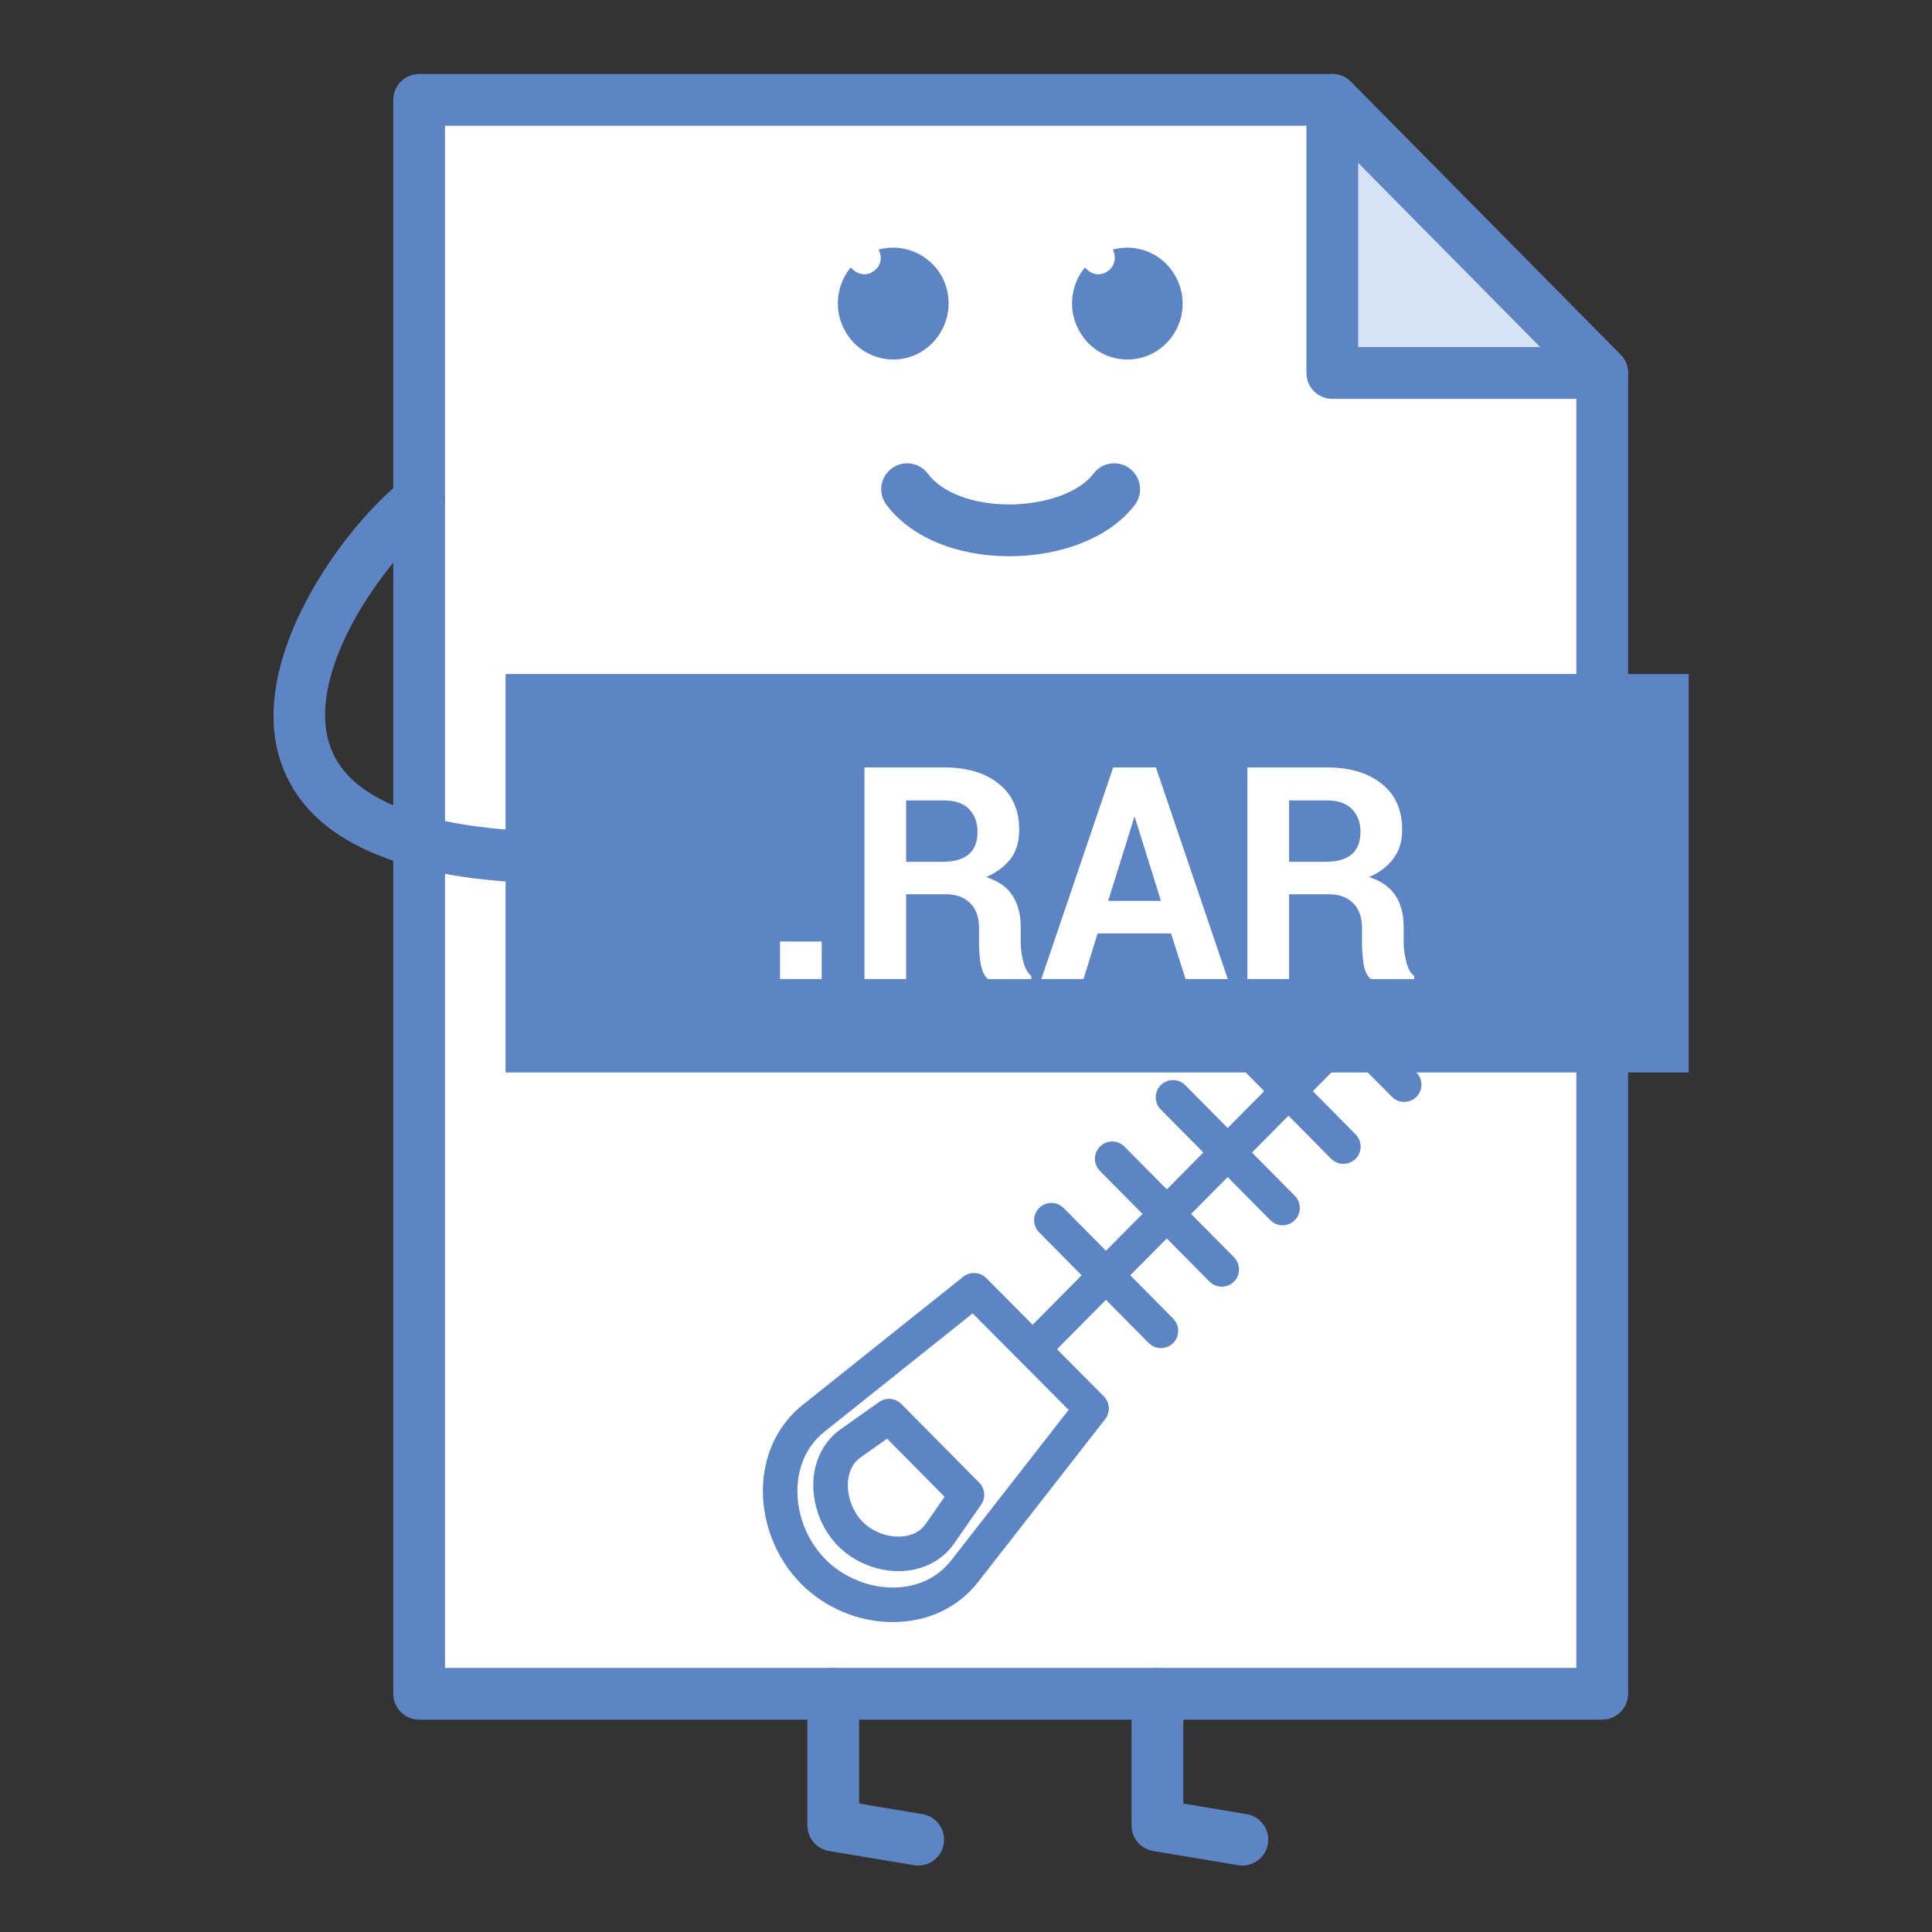 <?xml version="1.0" ?><!DOCTYPE svg  PUBLIC '-//W3C//DTD SVG 1.1//EN'  'http://www.w3.org/Graphics/SVG/1.1/DTD/svg11.dtd'><svg height="512px" style="enable-background:new 0 0 512 512;" version="1.1" viewBox="0 0 512 512" width="512px" xml:space="preserve" xmlns="http://www.w3.org/2000/svg" xmlns:xlink="http://www.w3.org/1999/xlink"><rect x="0" y="0" width="512" height="512" fill="#333333" stroke="none"/><g id="file__x2C__type__x2C__document__x2C__format__x2C__computer__x2C___rar__x2C__compressed__x2C_"><g><g><polygon points="111.074,26.467 353.079,26.467 424.601,98.838      424.601,448.871 111.074,448.871    " style="fill-rule:evenodd;clip-rule:evenodd;fill:#FFFFFF;"/><path d="M424.601,455.73H111.074c-3.79,0-6.86-3.068-6.86-6.859V26.467c0-3.79,3.07-6.86,6.86-6.86     h242.005c1.831,0,3.593,0.734,4.877,2.037l71.526,72.371c1.267,1.285,1.982,3.02,1.982,4.823v350.033     C431.465,452.662,428.391,455.73,424.601,455.73z M117.934,442.012h299.812V101.655l-67.534-68.328H117.934V442.012z" style="fill:#5D84C3;"/></g><g><rect height="105.6" style="fill-rule:evenodd;clip-rule:evenodd;fill:#5D84C3;" width="313.529" x="133.982" y="178.615"/></g><g><path d="M267.424,147.408c-0.027,0-0.06,0-0.092,0c-13.951-0.023-26.076-5.13-32.432-13.665     c-2.264-3.038-1.636-7.337,1.404-9.599c3.038-2.263,7.335-1.634,9.599,1.404c3.728,5.006,11.949,8.122,21.447,8.14     c0.028,0,0.051,0,0.073,0c9.719,0,18.703-3.276,22.36-8.158c2.276-3.029,6.575-3.644,9.604-1.372     c3.032,2.271,3.647,6.575,1.376,9.604C294.451,142.186,281.681,147.408,267.424,147.408z" style="fill:#5D84C3;"/></g><g><path d="M147.971,234.168c-0.023,0-0.046,0-0.069,0c-41.671-0.399-66.396-11.242-73.49-32.226     c-9.243-27.339,17.012-62.73,32.446-74.752c2.99-2.326,7.303-1.794,9.629,1.198c2.328,2.987,1.792,7.3-1.195,9.627     c-13.264,10.329-34.527,39.879-27.88,59.536c6.254,18.501,36.419,22.663,60.624,22.897c3.788,0.037,6.83,3.139,6.793,6.929     C154.791,231.14,151.729,234.168,147.971,234.168z" style="fill:#5D84C3;"/></g><g><polygon points="353.079,98.838 424.601,98.838 353.079,26.467         " style="fill-rule:evenodd;clip-rule:evenodd;fill:#D6E3F4;"/><path d="M424.601,105.698h-71.521c-3.79,0-6.86-3.07-6.86-6.86V26.467c0-2.785,1.68-5.291,4.254-6.346     c2.574-1.056,5.529-0.455,7.483,1.523l71.526,72.371c1.946,1.969,2.515,4.915,1.45,7.47     C429.868,104.037,427.372,105.698,424.601,105.698z M359.938,91.978h48.235l-48.235-48.809V91.978z" style="fill:#5D84C3;"/></g><g><path d="M243.341,494.393c-0.376,0-0.757-0.031-1.143-0.096l-22.509-3.768     c-3.306-0.555-5.727-3.414-5.727-6.768v-34.891c0-3.791,3.07-6.859,6.86-6.859c3.791,0,6.86,3.068,6.86,6.859v29.086     l16.783,2.809c3.737,0.623,6.259,4.162,5.632,7.896C249.538,492.018,246.631,494.393,243.341,494.393z" style="fill:#5D84C3;"/></g><g><path d="M329.25,494.393c-0.376,0-0.762-0.031-1.146-0.096l-22.507-3.768     c-3.309-0.555-5.727-3.414-5.727-6.768v-34.891c0-3.791,3.069-6.859,6.859-6.859s6.86,3.068,6.86,6.859v29.086l16.78,2.809     c3.739,0.623,6.259,4.162,5.635,7.896C335.445,492.018,332.536,494.393,329.25,494.393z" style="fill:#5D84C3;"/></g><g><path d="M294.873,66.149c6.259-1.748,13.188,0.941,16.519,6.86     c4.13,7.131,1.73,16.143-5.332,20.314c-7.057,4.038-15.978,1.615-19.979-5.516c-3.193-5.516-2.396-12.375,1.469-16.95     c1.331,1.748,3.726,2.423,5.727,1.211C295.276,70.857,296.075,68.301,294.873,66.149L294.873,66.149z" style="fill-rule:evenodd;clip-rule:evenodd;fill:#5D84C3;"/></g><g><path d="M232.811,66.149c6.259-1.748,13.185,0.941,16.649,6.86     c3.994,7.131,1.597,16.143-5.462,20.314c-6.924,4.038-15.982,1.615-19.979-5.516c-3.196-5.516-2.397-12.375,1.466-16.95     c1.331,1.748,3.861,2.423,5.727,1.211C233.343,70.857,234.008,68.301,232.811,66.149L232.811,66.149z" style="fill-rule:evenodd;clip-rule:evenodd;fill:#5D84C3;"/></g><g><path d="M372.126,292.016c-1.175,0-2.35-0.449-3.239-1.35l-29.037-29.188     c-1.784-1.793-1.78-4.689,0.014-6.469c1.79-1.785,4.686-1.775,6.466,0.019l29.036,29.187c1.785,1.795,1.78,4.689-0.014,6.471     C374.457,291.57,373.291,292.016,372.126,292.016z" style="fill:#5D84C3;"/></g><g><path d="M356.011,308.43c-1.184,0-2.358-0.455-3.253-1.354l-29.032-29.33     c-1.78-1.795-1.762-4.689,0.027-6.471c1.804-1.771,4.699-1.752,6.471,0.033l29.036,29.33c1.775,1.793,1.762,4.689-0.032,6.469     C358.333,307.988,357.172,308.43,356.011,308.43z" style="fill:#5D84C3;"/></g><g><path d="M273.697,362.105c-1.161,0-2.327-0.445-3.222-1.326c-1.794-1.779-1.804-4.676-0.027-6.469     l104.155-105.064c1.78-1.794,4.672-1.803,6.47-0.027c1.79,1.776,1.809,4.676,0.028,6.469L276.945,360.752     C276.051,361.652,274.876,362.105,273.697,362.105z" style="fill:#5D84C3;"/></g><g><path d="M339.896,324.709c-1.184,0-2.358-0.453-3.253-1.357l-29.036-29.326     c-1.776-1.799-1.763-4.693,0.032-6.469c1.799-1.771,4.693-1.758,6.47,0.031l29.036,29.326c1.775,1.799,1.762,4.693-0.032,6.469     C342.218,324.264,341.057,324.709,339.896,324.709z" style="fill:#5D84C3;"/></g><g><path d="M323.776,340.984c-1.18,0-2.354-0.453-3.253-1.357l-29.032-29.326     c-1.775-1.793-1.762-4.689,0.032-6.469c1.799-1.771,4.694-1.758,6.47,0.031l29.036,29.326c1.771,1.799,1.763,4.693-0.036,6.469     C326.103,340.539,324.938,340.984,323.776,340.984z" style="fill:#5D84C3;"/></g><g><path d="M307.661,357.26c-1.179,0-2.354-0.453-3.253-1.354l-29.037-29.324     c-1.771-1.799-1.762-4.695,0.037-6.471s4.689-1.758,6.47,0.033l29.036,29.324c1.771,1.795,1.763,4.689-0.036,6.471     C309.987,356.82,308.822,357.26,307.661,357.26z" style="fill:#5D84C3;"/></g><g><path d="M258.116,341.926c10.387,10.494,20.774,20.85,31.168,31.344     l-33.698,43.184c-9.723,12.375-29.037,11.164-40.09,0l0,0c-11.056-11.164-12.254-30.674,0-40.494L258.116,341.926z" style="fill-rule:evenodd;clip-rule:evenodd;fill:#FFFFFF;"/><path d="M236.612,429.861c-9.074,0-17.955-3.717-24.368-10.191c-6.826-6.893-10.57-16.775-10.017-26.436     c0.487-8.451,4.183-15.854,10.407-20.846l42.627-34.037c1.829-1.459,4.458-1.303,6.105,0.354     c5.277,5.336,10.554,10.635,15.84,15.932c5.107,5.129,10.214,10.254,15.326,15.412c1.615,1.639,1.771,4.221,0.357,6.033     l-33.698,43.184C253.821,426.104,245.805,429.861,236.612,429.861z M257.761,348.061l-39.411,31.473     c-4.168,3.34-6.653,8.396-6.988,14.225c-0.408,7.113,2.352,14.395,7.383,19.475c4.637,4.684,11.315,7.479,17.868,7.479     c6.325,0,11.788-2.514,15.376-7.084l31.211-39.998c-4.156-4.189-8.314-8.361-12.476-12.537     C266.405,356.756,262.081,352.42,257.761,348.061z" style="fill:#5D84C3;"/></g><g><path d="M235.607,375.289l20.644,20.85l-7.192,10.357     c-5.327,7.533-17.18,6.594-23.707,0l0,0c-6.527-6.59-7.458-18.561,0-23.943L235.607,375.289z" style="fill-rule:evenodd;clip-rule:evenodd;fill:#FFFFFF;"/><path d="M238.099,416.375c-5.887,0-11.868-2.492-15.998-6.658c-4.54-4.588-7.032-11.426-6.502-17.844     c0.45-5.434,2.964-10.064,7.076-13.033l10.29-7.285c1.824-1.295,4.32-1.074,5.894,0.514l20.644,20.85     c1.551,1.57,1.765,4.02,0.508,5.828l-7.193,10.361C249.542,413.736,244.186,416.375,238.099,416.375z M235.086,381.264     l-7.092,5.02c-2.416,1.744-3.12,4.414-3.278,6.346c-0.312,3.768,1.213,7.953,3.886,10.65c2.446,2.473,5.998,3.945,9.496,3.945     c1.808,0,5.153-0.436,7.225-3.367l5.002-7.203L235.086,381.264z" style="fill:#5D84C3;"/></g><g><path d="M217.76,259.461h-11.056v-9.953h11.056V259.461z M240.136,236.995v22.466H229.08v-56.096h20.912     c6.259,0,11.32,1.478,14.78,4.437c3.597,2.827,5.331,6.998,5.331,12.109c0,2.959-0.67,5.382-2.133,7.534     c-1.602,2.019-3.729,3.768-6.658,4.979c3.331,1.074,5.594,2.689,7.057,4.974c1.469,2.29,2.129,4.979,2.129,8.342v4.171     c0,1.615,0.267,3.226,0.67,4.841c0.396,1.748,1.198,3.097,2.13,3.9v0.809h-11.451c-1.066-0.809-1.599-2.285-1.998-4.167     c-0.267-1.886-0.399-3.767-0.399-5.515v-3.905c0-2.822-0.801-4.974-2.264-6.456c-1.6-1.615-3.731-2.423-6.395-2.423H240.136z      M240.136,228.387h9.59c3.196,0,5.46-0.675,7.06-2.019c1.464-1.345,2.262-3.226,2.262-5.919c0-2.556-0.798-4.57-2.262-6.052     c-1.599-1.615-3.864-2.285-6.793-2.285h-9.856V228.387z M310.327,247.356h-19.446l-3.73,12.105h-11.191l19.052-56.096h11.315     l19.052,56.096H314.19L310.327,247.356z M293.676,238.743h13.985l-6.924-22.194H300.6L293.676,238.743z M341.626,236.995v22.466     h-11.054v-56.096h20.91c6.258,0,11.187,1.478,14.784,4.437c3.593,2.827,5.327,6.998,5.327,12.109c0,2.959-0.67,5.382-2.267,7.534     c-1.464,2.019-3.598,3.768-6.525,4.979c3.331,1.074,5.594,2.689,7.058,4.974c1.468,2.29,2.134,4.979,2.134,8.342v4.171     c0,1.615,0.266,3.226,0.665,4.841c0.399,1.748,1.064,3.097,2.129,3.9v0.809h-11.453c-1.064-0.809-1.729-2.285-1.996-4.167     c-0.271-1.886-0.398-3.767-0.398-5.515v-3.905c0-2.822-0.799-4.974-2.268-6.456c-1.597-1.615-3.726-2.423-6.392-2.423H341.626z      M341.626,228.387h9.585c3.203,0,5.465-0.675,7.063-2.019c1.463-1.345,2.262-3.226,2.262-5.919c0-2.556-0.799-4.57-2.262-6.052     c-1.598-1.615-3.859-2.285-6.791-2.285h-9.856V228.387z" style="fill:#FFFFFF;"/></g></g></g><g id="Layer_1"/></svg>